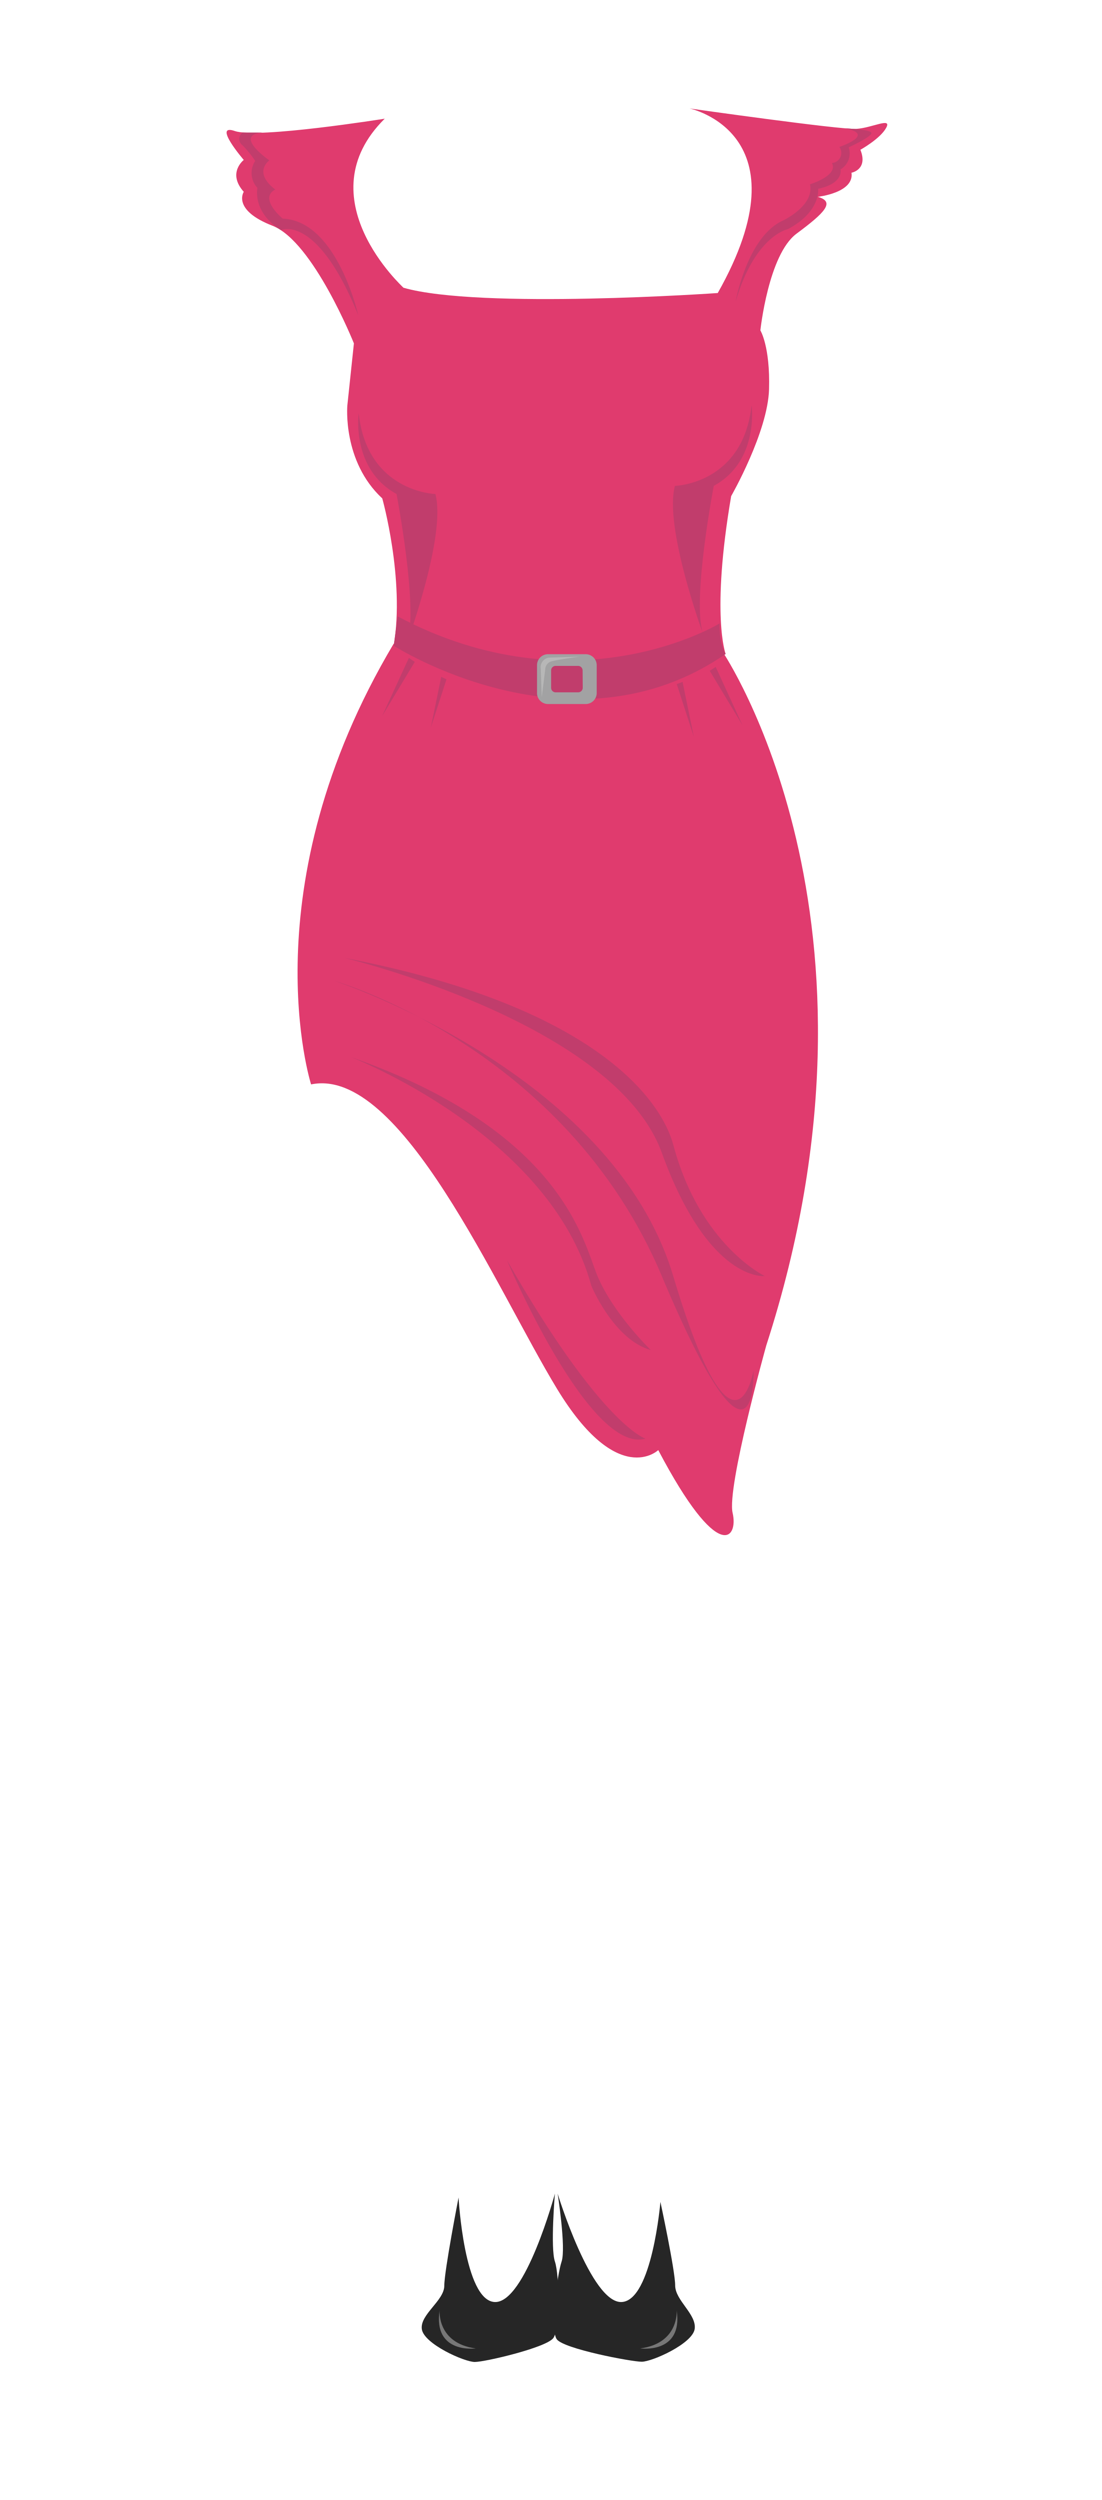 <svg xmlns="http://www.w3.org/2000/svg" viewBox="0 0 183 415"><defs><style>.cls-1{fill:none;}.cls-2{fill:#262626;}.cls-3{fill:#777;}.cls-4{fill:#e03b6e;}.cls-5{fill:#c13d6c;}.cls-6{fill:#a2a2a3;}.cls-7{fill:#b7b7b7;}</style></defs><title>cfg2</title><g id="Layer_2" data-name="Layer 2"><g id="cfg2"><g id="cfg2-2" data-name="cfg2"><rect class="cls-1" width="183" height="415"/><g id="dressshoes_girl" data-name="dressshoes girl"><path class="cls-2" d="M76.15,364.76s.92,17.11,6,17.35,10-18,10-18-.77,9,0,11.28.84,11.08-.24,12.67-11.34,4-13.07,4-8.44-3-8.79-5.44,3.73-4.73,3.73-7.22S76.15,364.76,76.15,364.76Z"/><path class="cls-3" d="M73,383.48s-.46,5.47,6,6.33C79.05,389.81,71.89,390.8,73,383.48Z"/><path class="cls-2" d="M109.67,365.49s-1.38,16.38-6.44,16.62-10.63-18-10.63-18,1.42,9,.66,11.28-1.91,11.28-.82,12.88,12.4,3.75,14.13,3.75,8.44-3,8.79-5.44-3.24-4.73-3.24-7.22S109.67,365.49,109.67,365.49Z"/><path class="cls-3" d="M112.37,383.48s.46,5.47-6.05,6.33C106.32,389.81,113.47,390.8,112.37,383.48Z"/></g><g id="cfgskirt"><path class="cls-4" d="M65.39,106.82S85.26,124.1,120,108.19c0,0,30.14,44.41,7.25,115.14,0,0-6.58,23.58-5.59,27.8s-2.29,8.68-12.35-10.43c0,0-6.7,6.45-16.81-10.17S66.6,176.9,51.66,180C51.66,180,41.21,147.41,65.39,106.82Z"/><path class="cls-5" d="M55.48,162.79s38.38,10.9,54.41,49c15.92,37.83,15.24,15.75,15.24,15.75s-3.21,18.14-13.34-15.75S55.48,162.79,55.48,162.79Z"/><path class="cls-5" d="M57.2,159s44.86,10.73,52.69,32.32S127,211.81,127,211.81s-10.73-5.11-15.18-21.74C109.68,182.15,98.18,166.88,57.2,159Z"/><path class="cls-5" d="M58.2,175.43s33.11,12.7,40,38c0,0,3.7,8.94,9.88,10.67,0,0-6.18-5.95-8.85-12.27C96.83,206.1,93.52,187.84,58.2,175.43Z"/><path class="cls-5" d="M84.19,209.19s13.66,32.26,23,29.61C107.24,238.8,100,236.82,84.19,209.19Z"/><polygon class="cls-5" points="67.91 109.18 63.47 118.84 68.9 109.83 67.91 109.18"/><polygon class="cls-5" points="73.41 111.67 71.54 120.78 74.38 112.03 73.41 111.67"/><polygon class="cls-5" points="118.85 110.7 123.29 120.37 117.86 111.35 118.85 110.7"/><polygon class="cls-5" points="113.35 113.19 115.22 122.31 112.38 113.55 113.35 113.19"/></g><g id="cfgshirt"><path class="cls-4" d="M63.89,19.7S42.79,23.07,39,21.75s1.48,4.8,1.48,4.8-2.8,2.15,0,5.29c0,0-2,3,4.77,5.63S58.77,57,58.77,57L57.68,67.3s-.84,9.28,5.8,15.43c0,0,3.77,13.39,1.9,24.45,0,0,20.74,20.21,55.12,1.37,0,0-2.45-6.46.92-26.2,0,0,6.09-10.62,6.29-17.74s-1.44-9.77-1.44-9.77,1.33-12.58,6-16.05,6.5-5.29,3.53-6.12c0,0,6.09-.66,5.6-4,0,0,2.8-.5,1.48-3.81,0,0,3.29-1.82,4.28-3.64s-2.3,0-4.94.17S114.5,18,114.5,18s19.68,4.12,4.69,30.64c0,0-39.51,2.76-52.19-.88C67,47.72,50.58,32.87,63.89,19.7Z"/><path class="cls-5" d="M59.56,68.6S58.27,77.84,65.85,82c0,0,3.62,18.87,1.81,24.49,0,0,6.49-17.7,4.64-24.49C72.3,82,61,81.71,59.56,68.6Z"/><path class="cls-5" d="M124.81,67.27s1.3,9.24-6.28,13.38c0,0-3.62,18.86-1.81,24.48,0,0-6.49-17.7-4.64-24.48C112.08,80.65,123.38,80.38,124.81,67.27Z"/><path class="cls-5" d="M43.62,22H40.28a1.3,1.3,0,0,0,0,2.12,17,17,0,0,1,2.1,2.6,3.62,3.62,0,0,0,.37,4.47s-.92,4,3.92,7c0,0,5.95-2.78,12.81,14.1,0,0-3.51-15.64-12.53-16,0,0-4.07-3.35-1.23-4.84,0,0-3.71-2.48-1-4.84C44.73,26.63,38.6,22.38,43.62,22Z"/><path class="cls-5" d="M140.39,21.32s4,.13,4.3.71-3.76,2.43-3.76,2.43a3.07,3.07,0,0,1-1.36,3.66s.62,2.29-3.71,3.22c0,0,.5,3.79-5.06,6.71,0,0-5.43,1.05-8.64,12,0,0,1.91-10.79,7.9-13.46,0,0,5.25-2.48,4.44-6,0,0,4.76-1.42,3.65-3.53a1.68,1.68,0,0,0,1.23-2.67S145.53,22.35,140.39,21.32Z"/><path class="cls-5" d="M65.38,107.18s29.58,19,55.12,1.37c0,0-1.09-1.59-1-5.07,0,0-23.78,14.56-53.46-1.16Z"/><path class="cls-6" d="M97.27,108.59H91a1.82,1.82,0,0,0-1.82,1.83V115A1.82,1.82,0,0,0,91,116.86h6.25A1.83,1.83,0,0,0,99.09,115v-4.61A1.83,1.83,0,0,0,97.27,108.59Zm-.5,5.57a.76.76,0,0,1-.75.76H92.27a.75.75,0,0,1-.75-.76v-2.87a.75.75,0,0,1,.75-.76H96a.76.76,0,0,1,.75.76Z"/><path class="cls-7" d="M96.22,109l-5.09.16A1.61,1.61,0,0,0,89.8,111l.16,4.78.58-4.65a1.4,1.4,0,0,1,1-1.34C92.52,109.49,96.22,109,96.22,109Z"/></g></g></g></g></svg>